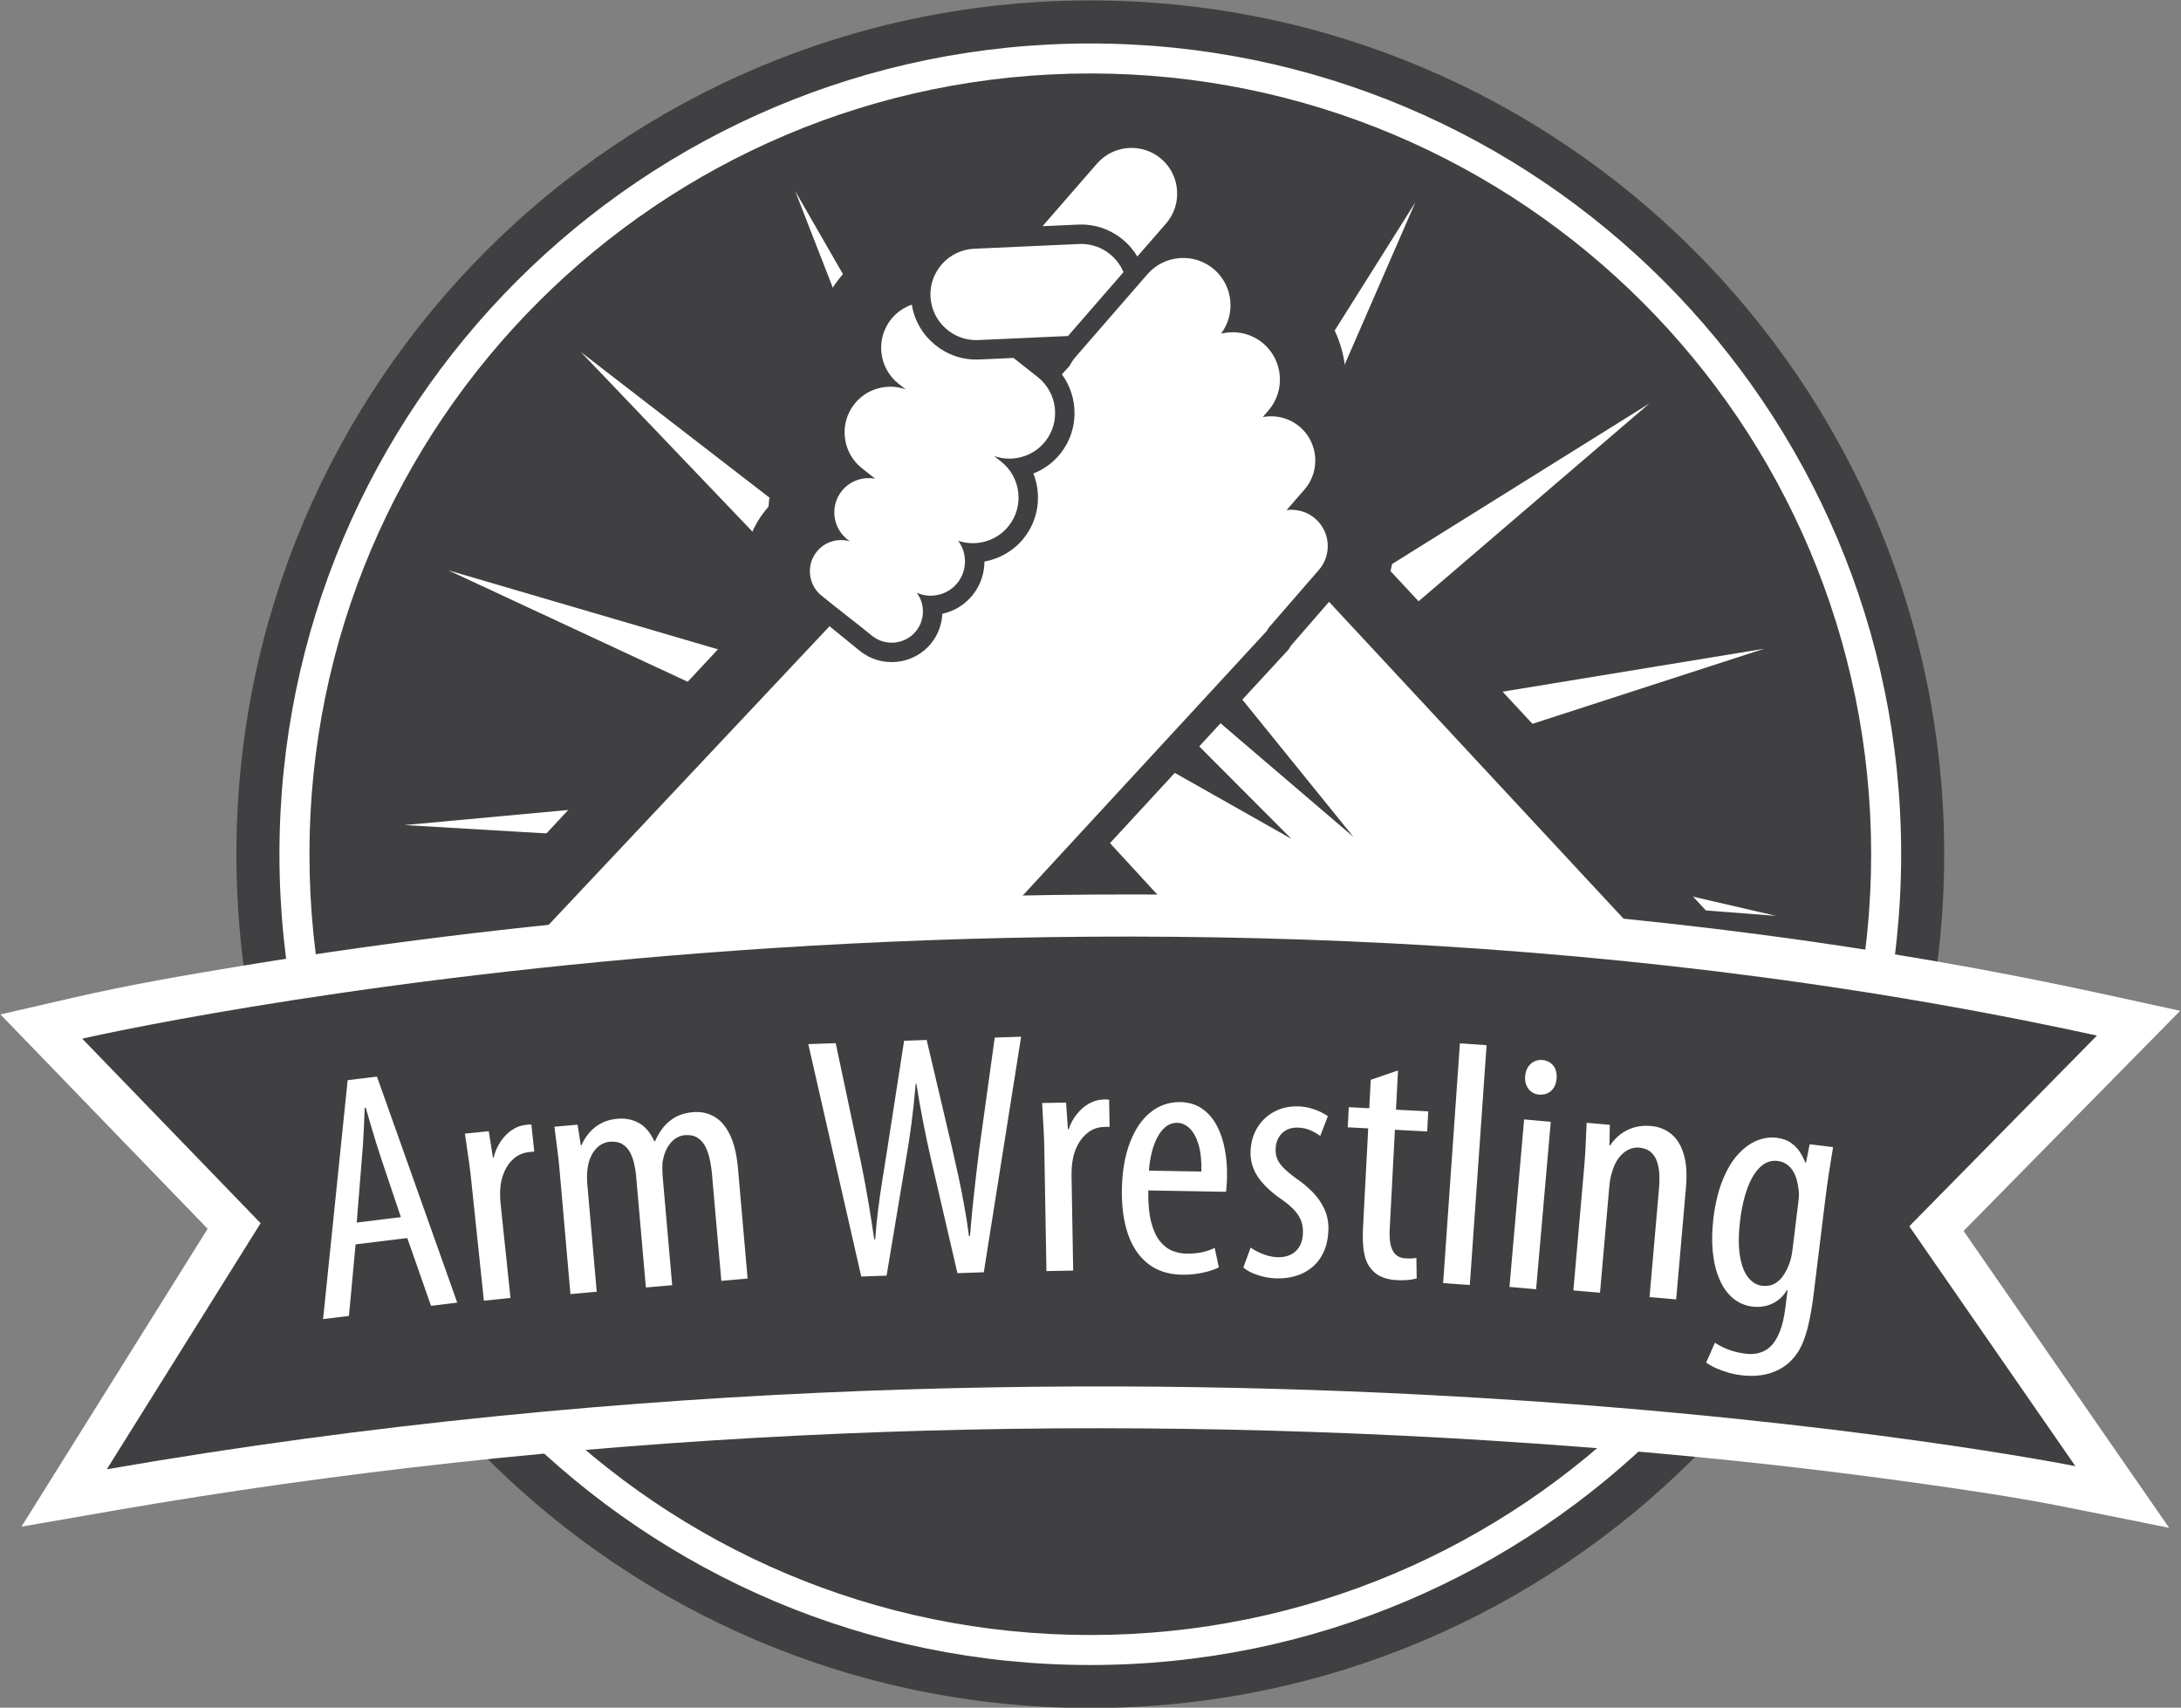 <?xml version="1.0" encoding="UTF-8" standalone="no"?>
<!DOCTYPE svg PUBLIC "-//W3C//DTD SVG 1.1//EN" "http://www.w3.org/Graphics/SVG/1.1/DTD/svg11.dtd">
<svg width="100%" height="100%" viewBox="0 0 825 646" version="1.1" xmlns="http://www.w3.org/2000/svg" xmlns:xlink="http://www.w3.org/1999/xlink" xml:space="preserve" xmlns:serif="http://www.serif.com/" style="fill-rule:evenodd;clip-rule:evenodd;stroke-linejoin:round;stroke-miterlimit:1.414;">
    <rect x="0" y="0" width="825" height="646" fill="#808080" stroke="none"/>
    <g transform="matrix(1,0,0,1,-1979.46,-2016.72)">
        <g transform="matrix(4.167,0,0,4.167,0,0)">
            <path d="M574.006,484.013C616.814,484.013 651.519,518.718 651.519,561.525C651.519,604.334 616.814,639.037 574.006,639.037C531.196,639.037 496.494,604.334 496.494,561.525C496.494,518.718 531.196,484.013 574.006,484.013Z" style="fill:rgb(64,63,65);"/>
        </g>
        <g transform="matrix(4.167,0,0,4.167,0,0)">
            <path d="M574.006,487.92C594.331,487.92 612.733,496.158 626.053,509.477C639.373,522.798 647.612,541.199 647.612,561.525C647.612,581.851 639.373,600.254 626.053,613.573C612.733,626.894 594.331,635.133 574.006,635.133C553.681,635.133 535.278,626.894 521.958,613.573C508.639,600.254 500.399,581.851 500.399,561.525C500.399,541.199 508.639,522.798 521.958,509.477C535.278,496.158 553.681,487.92 574.006,487.92ZM624.128,511.403C611.3,498.575 593.58,490.643 574.006,490.643C554.433,490.643 536.711,498.575 523.885,511.403C511.058,524.231 503.123,541.952 503.123,561.525C503.123,581.1 511.058,598.821 523.885,611.647C536.711,624.474 554.433,632.409 574.006,632.409C593.58,632.409 611.3,624.474 624.128,611.647C636.954,598.821 644.889,581.1 644.889,561.525C644.889,541.952 636.954,524.231 624.128,511.403Z" style="fill:white;fill-rule:nonzero;"/>
        </g>
        <g transform="matrix(4.167,0,0,4.167,0,0)">
            <path d="M573.727,495.132L576.851,532.372C576.029,532.291 575.196,532.249 574.355,532.249C573.295,532.249 572.249,532.316 571.223,532.442L573.727,495.132Z" style="fill:white;"/>
        </g>
        <g transform="matrix(4.167,0,0,4.167,0,0)">
            <path d="M603.518,502.337L588.592,536.597C587.907,536.135 587.194,535.704 586.451,535.304C585.52,534.8 584.568,534.363 583.605,533.986L603.518,502.337Z" style="fill:white;"/>
        </g>
        <g transform="matrix(4.167,0,0,4.167,0,0)">
            <path d="M624.758,520.603L596.386,544.922C595.97,544.208 595.517,543.508 595.023,542.826C594.403,541.966 593.738,541.156 593.037,540.398L624.758,520.603Z" style="fill:white;"/>
        </g>
        <g transform="matrix(4.167,0,0,4.167,0,0)">
            <path d="M635.17,542.872L599.621,554.393C599.511,553.574 599.362,552.755 599.17,551.935C598.93,550.902 598.628,549.9 598.271,548.928L635.17,542.872Z" style="fill:white;"/>
        </g>
        <g transform="matrix(4.167,0,0,4.167,0,0)">
            <path d="M636.252,567.121L598.991,564.255C599.203,563.455 599.377,562.64 599.512,561.808C599.682,560.762 599.784,559.721 599.824,558.687L636.252,567.121Z" style="fill:white;"/>
        </g>
        <g transform="matrix(4.167,0,0,4.167,0,0)">
            <path d="M629.371,587.609L595.308,572.242C595.777,571.565 596.218,570.856 596.628,570.12C597.144,569.193 597.594,568.248 597.982,567.289L629.371,587.609Z" style="fill:white;"/>
        </g>
        <g transform="matrix(4.167,0,0,4.167,0,0)">
            <path d="M517.146,583.165L550.086,565.513C550.338,566.3 550.629,567.079 550.964,567.854C551.385,568.826 551.86,569.76 552.384,570.653L517.146,583.165Z" style="fill:white;"/>
        </g>
        <g transform="matrix(4.167,0,0,4.167,0,0)">
            <path d="M547.215,501.319L565.849,533.709C565.072,533.986 564.301,534.303 563.538,534.658C562.578,535.111 561.66,535.613 560.783,536.162L547.215,501.319Z" style="fill:white;"/>
        </g>
        <g transform="matrix(4.167,0,0,4.167,0,0)">
            <path d="M527.755,515.927L557.333,538.768C556.719,539.32 556.126,539.904 555.558,540.526C554.842,541.31 554.185,542.124 553.583,542.966L527.755,515.927Z" style="fill:white;"/>
        </g>
        <g transform="matrix(4.167,0,0,4.167,0,0)">
            <path d="M515.736,535.753L551.597,546.261C551.227,547 550.888,547.761 550.583,548.548C550.2,549.535 549.887,550.535 549.633,551.538L515.736,535.753Z" style="fill:white;"/>
        </g>
        <g transform="matrix(4.167,0,0,4.167,0,0)">
            <path d="M511.76,558.879L548.973,555.447C548.898,556.269 548.863,557.103 548.87,557.944C548.88,559.003 548.953,560.048 549.088,561.074L511.76,558.879Z" style="fill:white;"/>
        </g>
        <g transform="matrix(4.167,0,0,4.167,0,0)">
            <path d="M543.37,539.523C542.02,536.563 542.354,532.958 544.538,530.274C544.622,530.169 544.709,530.068 544.799,529.967C544.88,528.54 545.296,527.12 546.061,525.837C545.27,522.858 545.839,519.551 547.89,516.952C548.241,516.504 548.626,516.092 549.039,515.72C548.999,513.461 549.706,511.177 551.208,509.274C552.073,508.177 553.149,507.278 554.369,506.624C555.879,503.214 559.222,500.755 563.187,500.576L565.238,500.484L570.102,494.894C573.752,490.697 580.203,490.25 584.399,493.9C587.05,496.207 588.206,499.631 587.777,502.898C588.268,503.194 588.737,503.534 589.184,503.924C591.002,505.502 592.136,507.598 592.543,509.817C592.936,510.071 593.313,510.355 593.671,510.667C595.993,512.684 597.187,515.546 597.192,518.421C600.021,521.026 601.013,524.959 600.041,528.479C601.453,530.658 601.876,533.339 601.26,535.823L636.489,573.733L589.397,584.153L574.024,567.435L558.471,584.301L513.236,571.877L543.37,539.523Z" style="fill:rgb(64,63,65);"/>
        </g>
        <g transform="matrix(4.167,0,0,4.167,0,0)">
            <path d="M569.67,504.51L574.616,498.823C576.114,497.102 578.749,496.917 580.471,498.416C582.193,499.916 582.376,502.55 580.879,504.272L578.275,507.262C577.174,505.41 575.114,504.264 572.921,504.362L569.67,504.51ZM575.795,560.517L591.471,577.564L624.986,570.148L595.679,538.61L592.229,542.581L591.992,542.953L575.795,560.517ZM559.497,510.888C559.396,508.608 561.176,506.659 563.456,506.556L572.999,506.125C574.784,506.046 576.366,507.118 577.02,508.682L571.982,514.479L563.83,514.848C561.55,514.95 559.601,513.168 559.497,510.888ZM555.907,512.979C556.415,512.338 557.079,511.885 557.805,511.634C558.271,514.556 560.887,516.744 563.91,516.611L567.031,516.468L569.236,518.207C571.029,519.622 571.34,522.244 569.927,524.036C568.797,525.467 566.899,525.953 565.267,525.371L565.918,525.886C567.709,527.298 568.021,529.92 566.605,531.712C565.492,533.125 563.629,533.616 562.013,533.07C562.836,534.173 562.856,535.741 561.965,536.869C561.067,538.009 559.521,538.352 558.25,537.786C559.01,538.804 559.016,540.25 558.182,541.277C557.197,542.488 555.401,542.672 554.19,541.69C552.503,540.316 551.283,539.413 549.594,538.039C548.383,537.056 548.198,535.26 549.182,534.049C549.918,533.143 551.108,532.811 552.17,533.115L551.952,532.943C550.605,531.881 550.373,529.909 551.434,528.565C552.181,527.617 553.374,527.223 554.485,527.438L553.277,526.485C551.484,525.072 551.175,522.448 552.588,520.658C553.717,519.228 555.615,518.739 557.248,519.322L556.596,518.809C554.805,517.395 554.494,514.772 555.907,512.979ZM594.43,531.062C595.801,532.251 595.947,534.346 594.758,535.714L590.224,540.935L590,541.284L556.541,577.564L521.45,571.539L550.334,540.827L553.078,543.059C555.041,544.653 557.954,544.354 559.551,542.391C560.194,541.599 560.529,540.653 560.571,539.7C561.635,539.468 562.627,538.881 563.351,537.962C564.045,537.082 564.393,536.021 564.396,534.955C565.787,534.703 567.081,533.96 567.991,532.805C569.34,531.095 569.589,528.858 568.841,526.96C569.792,526.586 570.65,525.967 571.312,525.129C572.991,522.999 572.965,520.047 571.426,517.957L572.121,517.202C572.277,516.9 572.47,516.608 572.704,516.338L579.194,508.868C580.745,507.082 583.473,506.892 585.258,508.441C586.966,509.924 587.215,512.486 585.875,514.268C587.193,513.939 588.648,514.233 589.746,515.187C591.53,516.736 591.723,519.465 590.172,521.25L589.661,521.84C590.83,521.617 592.089,521.91 593.052,522.747C594.721,524.197 594.9,526.747 593.45,528.416L591.826,530.283C592.734,530.165 593.688,530.415 594.43,531.062Z" style="fill:white;"/>
        </g>
        <g transform="matrix(4.167,0,0,4.167,0,0)">
            <path d="M653.279,595.725L671.937,622.676L662.68,620.819C658.006,619.881 653.154,619.179 648.437,618.524C635.669,616.749 622.784,615.528 609.92,614.732C568.534,612.172 526.246,614.028 485.381,621.113L476.979,622.572L493.881,595.529L475.07,576.069L481.641,574.557C486.784,573.371 492.144,572.452 497.348,571.599C511.029,569.352 524.861,567.746 538.683,566.685C580.957,563.438 624.72,565.2 666.197,574.268L672.941,575.74L653.279,595.725Z" style="fill:white;"/>
        </g>
        <g transform="matrix(4.167,0,0,4.167,0,0)">
            <path d="M482.496,578.269C482.496,578.269 572.124,557.606 665.384,577.99L648.351,595.301L663.43,617.08C663.43,617.08 581.339,600.608 484.73,617.361L498.69,595.022L482.496,578.269Z" style="fill:rgb(64,63,65);"/>
        </g>
        <g transform="matrix(4.167,0,0,4.167,0,0)">
            <path d="M512.005,596.371L514.159,602.526L516.539,602.233L509.252,581.713L506.591,582.039L504.361,603.728L506.709,603.44L507.311,596.947L512.005,596.371ZM507.415,594.965L507.854,589.479C507.899,588.99 507.942,588.472 507.979,587.916C508.014,587.367 508.044,586.801 508.07,586.227C508.101,585.655 508.121,585.098 508.139,584.549L508.232,584.539C508.38,585.05 508.535,585.577 508.692,586.119C508.848,586.655 509.009,587.193 509.175,587.722C509.341,588.252 509.503,588.761 509.67,589.256L511.422,594.473L507.415,594.965ZM518.959,602.061L521.374,601.808L520.49,593.402C520.465,593.15 520.443,592.91 520.435,592.672C520.427,592.443 520.43,592.22 520.438,592.012C520.468,591.422 520.584,590.876 520.801,590.378C521.012,589.875 521.307,589.468 521.685,589.144C522.064,588.824 522.51,588.629 523.026,588.569C523.12,588.559 523.208,588.549 523.287,588.541C523.372,588.533 523.448,588.526 523.528,588.517L523.271,586.07C523.19,586.063 523.111,586.061 523.028,586.069C522.948,586.072 522.859,586.08 522.766,586.091C522.291,586.146 521.854,586.314 521.461,586.593C521.062,586.874 520.724,587.23 520.44,587.664C520.164,588.088 519.965,588.557 519.844,589.062L519.781,589.069L519.401,586.668L517.237,586.894C517.288,587.275 517.347,587.682 517.414,588.124C517.481,588.559 517.544,589.009 517.607,589.466C517.672,589.925 517.729,590.368 517.775,590.801L518.959,602.061ZM526.814,601.458L529.201,601.247L528.357,591.603C528.338,591.367 528.323,591.141 528.32,590.921C528.316,590.704 528.325,590.498 528.34,590.308C528.392,589.753 528.514,589.284 528.707,588.893C528.904,588.505 529.148,588.205 529.44,587.988C529.728,587.78 530.045,587.656 530.385,587.627C530.835,587.592 531.211,587.66 531.511,587.835C531.806,588.01 532.044,588.258 532.219,588.58C532.39,588.897 532.522,589.26 532.61,589.664C532.697,590.063 532.76,590.473 532.791,590.898L533.663,600.859L536.051,600.649L535.195,590.878C535.174,590.627 535.163,590.384 535.159,590.154C535.154,589.921 535.157,589.71 535.172,589.518C535.292,588.777 535.53,588.185 535.893,587.752C536.256,587.319 536.688,587.08 537.201,587.029C537.662,586.996 538.044,587.072 538.346,587.263C538.646,587.452 538.893,587.726 539.072,588.08C539.25,588.435 539.387,588.845 539.479,589.3C539.572,589.762 539.641,590.237 539.679,590.738L540.512,600.258L542.898,600.049L542.02,589.995C541.901,588.703 541.643,587.676 541.254,586.915C540.866,586.153 540.381,585.618 539.805,585.31C539.224,584.997 538.592,584.877 537.906,584.944C537.513,584.979 537.14,585.058 536.798,585.188C536.45,585.312 536.133,585.494 535.854,585.725C535.586,585.927 535.334,586.186 535.104,586.508C534.873,586.827 534.667,587.184 534.495,587.584L534.434,587.59C534.067,586.787 533.597,586.234 533.01,585.915C532.423,585.598 531.773,585.475 531.057,585.543C530.523,585.593 530.045,585.725 529.625,585.942C529.205,586.158 528.851,586.442 528.548,586.785C528.246,587.129 528.001,587.513 527.816,587.946L527.754,587.953L527.464,586.078L525.358,586.263C525.403,586.663 525.453,587.051 525.508,587.42C525.561,587.796 525.612,588.203 525.666,588.643C525.721,589.075 525.775,589.587 525.826,590.178L526.814,601.458ZM555.514,599.784L557.236,589.468C557.447,588.281 557.627,587.099 557.78,585.925C557.929,584.753 558.056,583.567 558.156,582.368L558.22,582.366C558.401,583.531 558.606,584.696 558.836,585.868C559.061,587.031 559.306,588.175 559.565,589.292L561.944,599.56L564.339,599.477L567.727,578.09L565.331,578.172L563.919,588.351C563.821,589.16 563.723,589.968 563.625,590.781C563.528,591.595 563.436,592.444 563.346,593.326C563.256,594.206 563.167,595.157 563.088,596.175L562.993,596.179C562.864,595.2 562.717,594.269 562.553,593.386C562.396,592.501 562.226,591.639 562.043,590.805C561.861,589.976 561.675,589.14 561.487,588.311L559.153,578.389L557.104,578.459L555.508,588.739C555.36,589.644 555.223,590.516 555.089,591.363C554.955,592.203 554.838,593.045 554.734,593.879C554.633,594.718 554.546,595.584 554.483,596.476L554.389,596.478C554.265,595.614 554.135,594.767 554,593.938C553.865,593.106 553.721,592.274 553.566,591.437C553.411,590.601 553.238,589.739 553.051,588.857L550.896,578.678L548.406,578.763L553.213,599.865L555.514,599.784ZM570.024,599.369L572.453,599.325L572.306,590.876C572.302,590.623 572.302,590.382 572.313,590.147C572.324,589.913 572.349,589.693 572.375,589.486C572.454,588.902 572.619,588.367 572.879,587.89C573.133,587.408 573.463,587.028 573.868,586.738C574.273,586.451 574.733,586.298 575.254,586.282C575.348,586.28 575.436,586.278 575.516,586.277C575.6,586.277 575.68,586.275 575.757,586.273L575.715,583.816C575.636,583.798 575.557,583.79 575.472,583.792C575.394,583.788 575.305,583.79 575.21,583.79C574.731,583.805 574.281,583.934 573.866,584.177C573.444,584.422 573.076,584.747 572.758,585.154C572.443,585.553 572.205,586.004 572.039,586.496L571.977,586.498L571.808,584.071L569.633,584.111C569.648,584.492 569.673,584.903 569.701,585.349C569.73,585.789 569.753,586.241 569.777,586.704C569.802,587.165 569.819,587.612 569.827,588.05L570.024,599.369ZM586.331,592.171C586.35,591.986 586.369,591.782 586.383,591.562C586.404,591.342 586.414,591.078 586.418,590.785C586.434,589.923 586.369,589.096 586.214,588.299C586.065,587.503 585.82,586.783 585.484,586.149C585.143,585.51 584.7,585.003 584.154,584.626C583.615,584.244 582.956,584.048 582.184,584.024C581.16,584.011 580.248,584.327 579.466,584.96C578.682,585.591 578.062,586.506 577.609,587.692C577.151,588.877 576.906,590.292 576.873,591.943C576.846,593.502 577.032,594.861 577.427,596.016C577.823,597.162 578.427,598.056 579.241,598.696C580.056,599.337 581.069,599.669 582.288,599.701C582.704,599.707 583.113,599.686 583.524,599.632C583.931,599.582 584.32,599.505 584.691,599.403C585.055,599.296 585.384,599.178 585.675,599.036L585.296,597.262C584.993,597.419 584.629,597.545 584.206,597.648C583.778,597.745 583.3,597.789 582.763,597.785C582.327,597.783 581.897,597.702 581.475,597.536C581.052,597.372 580.673,597.081 580.334,596.666C579.994,596.25 579.731,595.671 579.532,594.923C579.341,594.172 579.252,593.215 579.268,592.047L586.331,592.171ZM579.331,590.251C579.361,589.725 579.438,589.207 579.563,588.693C579.683,588.181 579.849,587.709 580.061,587.289C580.273,586.87 580.531,586.534 580.836,586.28C581.144,586.034 581.5,585.909 581.898,585.911C582.292,585.913 582.662,586.076 583.004,586.393C583.345,586.711 583.616,587.193 583.819,587.847C584.024,588.499 584.115,589.324 584.092,590.334L579.331,590.251ZM587.898,599.044C588.117,599.23 588.385,599.399 588.707,599.539C589.027,599.684 589.377,599.795 589.747,599.882C590.117,599.969 590.488,600.017 590.861,600.031C591.497,600.053 592.094,599.979 592.652,599.815C593.216,599.645 593.714,599.384 594.147,599.02C594.58,598.661 594.927,598.199 595.189,597.642C595.445,597.077 595.59,596.416 595.622,595.653C595.641,594.954 595.521,594.319 595.262,593.753C595.004,593.187 594.647,592.668 594.191,592.201C593.733,591.738 593.213,591.303 592.632,590.911C592.145,590.55 591.767,590.233 591.503,589.949C591.234,589.673 591.054,589.4 590.953,589.126C590.857,588.859 590.815,588.559 590.832,588.228C590.844,587.888 590.928,587.569 591.087,587.281C591.243,586.991 591.468,586.756 591.762,586.589C592.058,586.414 592.424,586.332 592.854,586.342C593.258,586.356 593.63,586.438 593.956,586.575C594.282,586.709 594.592,586.886 594.879,587.107L595.573,585.302C595.367,585.162 595.135,585.032 594.872,584.903C594.608,584.775 594.311,584.669 593.983,584.578C593.65,584.486 593.29,584.433 592.891,584.417C592.097,584.396 591.376,584.549 590.733,584.885C590.09,585.221 589.58,585.696 589.189,586.314C588.801,586.933 588.59,587.66 588.55,588.497C588.526,589.357 588.757,590.145 589.251,590.86C589.747,591.578 590.481,592.26 591.457,592.92C591.955,593.279 592.343,593.619 592.616,593.94C592.888,594.259 593.077,594.587 593.182,594.917C593.286,595.239 593.325,595.601 593.307,595.983C593.272,596.664 593.054,597.198 592.641,597.572C592.229,597.949 591.68,598.129 590.991,598.111C590.667,598.095 590.348,598.04 590.046,597.951C589.738,597.856 589.459,597.747 589.204,597.617C588.952,597.488 588.735,597.364 588.562,597.236L587.898,599.044ZM599.464,582.004L599.329,584.588L597.472,584.49L597.376,586.316L599.234,586.414L598.771,595.265C598.733,595.963 598.734,596.558 598.776,597.049C598.814,597.541 598.892,597.955 599.012,598.293C599.125,598.629 599.284,598.917 599.482,599.153C599.754,599.495 600.087,599.748 600.489,599.911C600.892,600.076 601.334,600.171 601.828,600.193C602.221,600.214 602.563,600.209 602.861,600.179C603.156,600.151 603.412,600.102 603.637,600.035L603.606,598.17C603.48,598.194 603.336,598.215 603.173,598.221C603.015,598.229 602.831,598.225 602.626,598.213C602.326,598.201 602.068,598.121 601.839,597.961C601.604,597.802 601.436,597.534 601.313,597.155C601.195,596.78 601.155,596.268 601.183,595.611L601.658,586.542L604.588,586.694L604.684,584.869L601.755,584.716L601.94,581.156L599.464,582.004ZM606.035,600.462L608.458,600.632L609.98,578.862L607.558,578.692L606.035,600.462ZM614.475,601.019L615.806,585.815L613.386,585.602L612.056,600.808L614.475,601.019ZM615.03,580.205C614.763,580.184 614.521,580.231 614.295,580.343C614.074,580.454 613.892,580.618 613.746,580.842C613.6,581.068 613.512,581.339 613.479,581.652C613.448,582.13 613.546,582.525 613.778,582.823C614.01,583.129 614.321,583.305 614.724,583.346C615.186,583.38 615.56,583.265 615.841,583.006C616.126,582.75 616.291,582.379 616.337,581.903C616.374,581.426 616.276,581.032 616.045,580.728C615.813,580.428 615.475,580.25 615.03,580.205ZM617.858,601.124L620.277,601.334L621.113,591.784C621.137,591.517 621.168,591.267 621.205,591.037C621.247,590.803 621.296,590.597 621.359,590.412C621.507,589.887 621.708,589.451 621.965,589.11C622.228,588.763 622.519,588.515 622.845,588.354C623.162,588.195 623.496,588.13 623.836,588.161C624.277,588.203 624.624,588.335 624.883,588.564C625.144,588.786 625.329,589.077 625.451,589.429C625.572,589.789 625.644,590.18 625.664,590.614C625.679,591.05 625.671,591.497 625.625,591.957L624.771,601.729L627.19,601.94L628.083,591.731C628.185,590.508 628.109,589.5 627.857,588.701C627.611,587.903 627.225,587.301 626.708,586.892C626.188,586.482 625.571,586.249 624.863,586.193C624.329,586.151 623.829,586.193 623.369,586.33C622.909,586.463 622.5,586.672 622.133,586.95C621.766,587.23 621.451,587.567 621.195,587.961L621.133,587.955L621.168,586.091L619.063,585.907C619.039,586.312 619.02,586.699 619.009,587.072C618.997,587.452 618.978,587.861 618.954,588.299C618.933,588.739 618.897,589.254 618.846,589.844L617.858,601.124ZM640.729,592.832C640.825,592.056 640.919,591.373 641.005,590.795C641.093,590.215 641.172,589.704 641.245,589.274C641.32,588.839 641.383,588.454 641.435,588.116L639.307,587.856L638.974,589.531L638.91,589.522C638.795,589.211 638.633,588.899 638.433,588.58C638.234,588.258 637.962,587.981 637.626,587.738C637.289,587.495 636.854,587.338 636.328,587.267C635.76,587.193 635.174,587.273 634.573,587.501C633.979,587.73 633.404,588.136 632.862,588.712C632.32,589.284 631.845,590.053 631.447,591.016C631.041,591.983 630.748,593.158 630.573,594.55C630.436,595.667 630.42,596.699 630.516,597.642C630.611,598.584 630.813,599.41 631.123,600.12C631.428,600.831 631.834,601.4 632.334,601.825C632.837,602.248 633.424,602.506 634.098,602.592C634.53,602.648 634.94,602.623 635.339,602.528C635.732,602.435 636.096,602.268 636.417,602.027C636.742,601.79 637.02,601.48 637.235,601.104L637.298,601.112L637.109,602.646C636.971,603.778 636.729,604.668 636.395,605.313C636.067,605.959 635.647,606.401 635.152,606.637C634.651,606.875 634.086,606.95 633.445,606.865C632.831,606.784 632.292,606.646 631.827,606.455C631.363,606.268 630.99,606.067 630.708,605.868L629.915,607.673C630.163,607.852 630.449,608.019 630.79,608.177C631.126,608.328 631.496,608.464 631.895,608.577C632.295,608.694 632.707,608.778 633.141,608.83C634.008,608.932 634.796,608.885 635.52,608.694C636.235,608.5 636.853,608.179 637.375,607.73C637.658,607.485 637.916,607.197 638.147,606.865C638.378,606.533 638.588,606.132 638.774,605.645C638.96,605.166 639.128,604.571 639.277,603.869C639.427,603.17 639.563,602.327 639.684,601.34L640.729,592.832ZM637.748,597.439C637.722,597.658 637.683,597.887 637.634,598.113C637.584,598.347 637.514,598.574 637.421,598.803C637.187,599.382 636.933,599.813 636.653,600.1C636.375,600.383 636.093,600.568 635.804,600.643C635.519,600.719 635.252,600.739 634.996,600.703C634.501,600.643 634.071,600.387 633.72,599.937C633.36,599.485 633.113,598.83 632.976,597.97C632.837,597.112 632.842,596.037 632.994,594.752C633.133,593.625 633.358,592.649 633.668,591.818C633.976,590.987 634.36,590.357 634.821,589.925C635.276,589.488 635.803,589.304 636.388,589.37C636.731,589.419 637.021,589.522 637.249,589.694C637.481,589.861 637.668,590.069 637.813,590.314C637.957,590.559 638.068,590.821 638.14,591.108C638.217,591.387 638.268,591.66 638.298,591.93C638.324,592.098 638.335,592.274 638.332,592.468C638.323,592.664 638.311,592.853 638.287,593.047L637.748,597.439Z" style="fill:white;fill-rule:nonzero;"/>
        </g>
        <g transform="matrix(4.167,0,0,4.167,0,0)">
            <path d="M580.913,553.708L592.263,560.129L583.893,551.735L585.137,549.044L597.893,559.952L587.071,546.579L580.913,553.708Z" style="fill:rgb(64,63,65);"/>
        </g>
    </g>
</svg>
